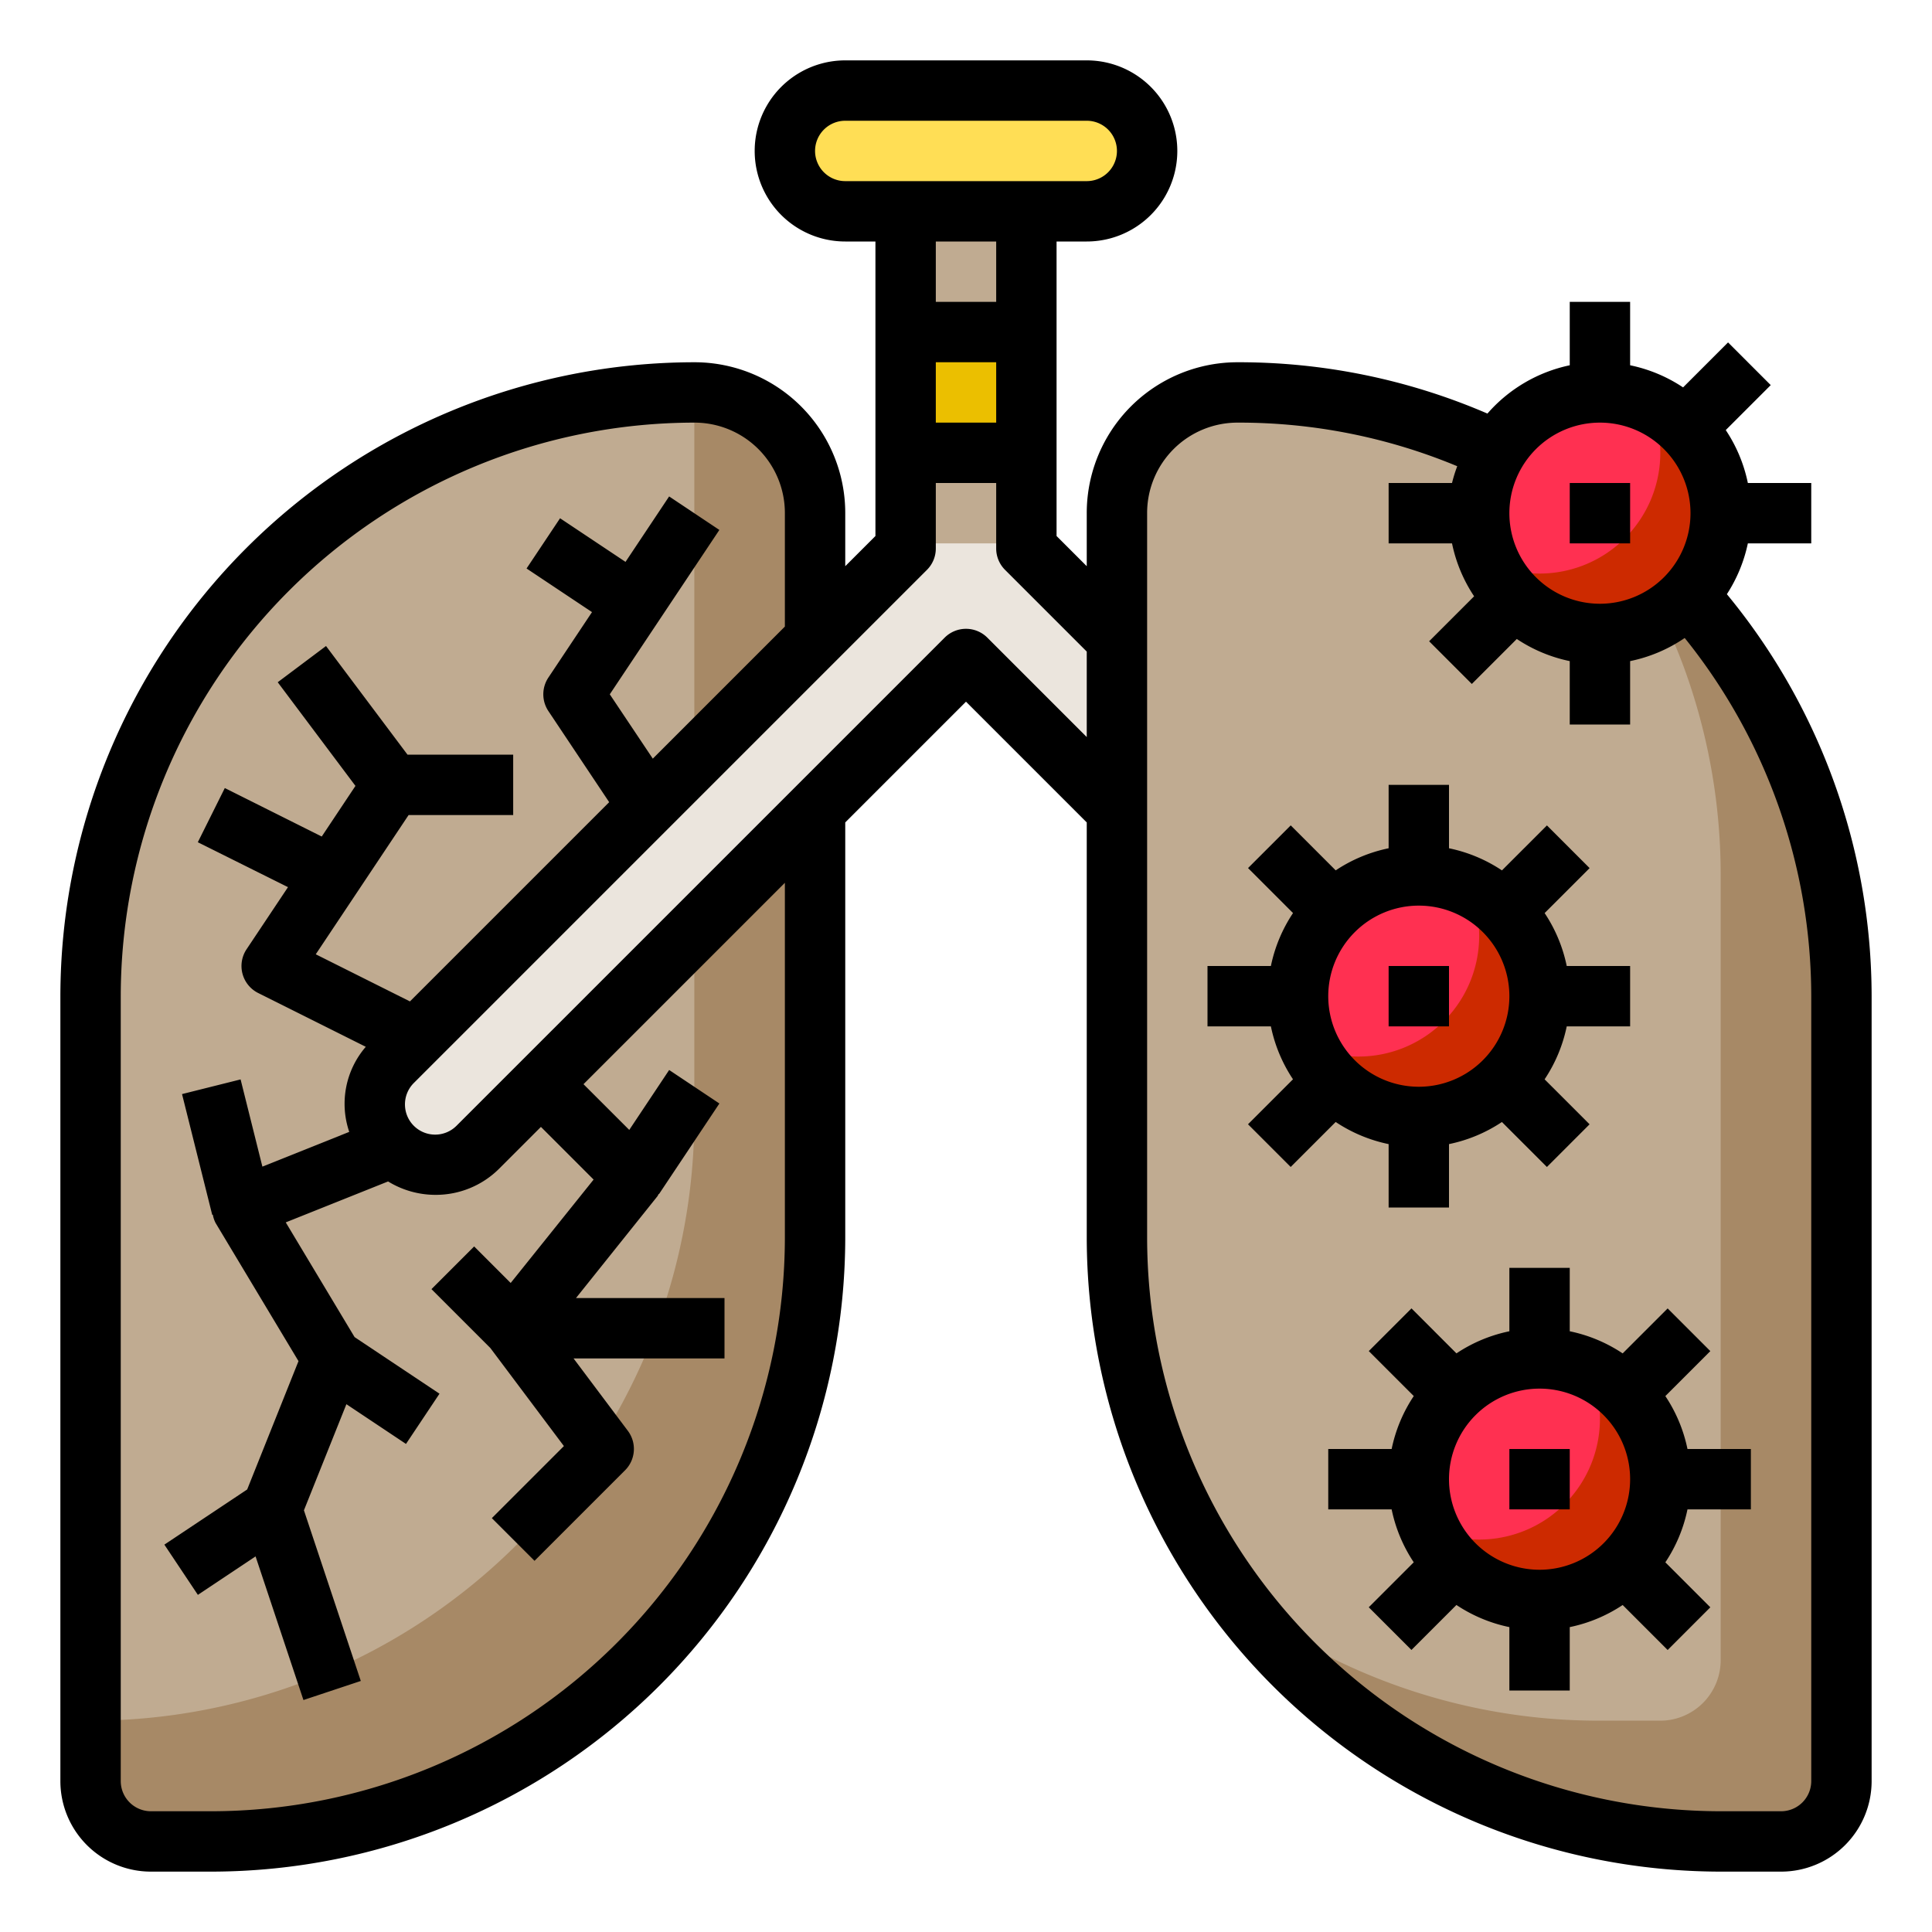 <svg height="512" viewBox="0 0 64 64" width="512" xmlns="http://www.w3.org/2000/svg"><g id="Lungs"><g fill="#c0ab91"><path d="m27 17v24a19.994 19.994 0 0 1 -20 20h-2a2.006 2.006 0 0 1 -2-2v-26a19.977 19.977 0 0 1 20-20 3.995 3.995 0 0 1 4 4z"/><path d="m27 17v24a19.994 19.994 0 0 1 -20 20h-2a2.006 2.006 0 0 1 -2-2v-26a19.977 19.977 0 0 1 20-20 3.995 3.995 0 0 1 4 4z"/><path d="m27 17v24a19.994 19.994 0 0 1 -20 20h-2a2.006 2.006 0 0 1 -2-2v-26a19.977 19.977 0 0 1 20-20 3.995 3.995 0 0 1 4 4z"/><path d="m37 17v24a19.994 19.994 0 0 0 20 20h2a2.006 2.006 0 0 0 2-2v-26a19.977 19.977 0 0 0 -20-20 3.995 3.995 0 0 0 -4 4z"/></g><path d="m61 33v26a2.006 2.006 0 0 1 -2 2h-2a19.967 19.967 0 0 1 -16-8 19.917 19.917 0 0 0 12 4h2a2.006 2.006 0 0 0 2-2v-26a20.008 20.008 0 0 0 -1.21-6.87 20.224 20.224 0 0 0 -2.79-5.13 19.941 19.941 0 0 1 8 16z" fill="#a78966"/><path d="m27 17v24a19.994 19.994 0 0 1 -20 20h-2a2.006 2.006 0 0 1 -2-2v-2a19.994 19.994 0 0 0 20-20v-24a3.995 3.995 0 0 1 4 4z" fill="#a78966"/><path d="m38 5a2.015 2.015 0 0 1 -2 2h-8a2.006 2.006 0 0 1 -2-2 2.015 2.015 0 0 1 2-2h8a2.006 2.006 0 0 1 2 2z" fill="#ffde55"/><path d="m37 21.17v5.66l-5-5-5 5-9.08 9.09-2.09 2.08a2.016 2.016 0 0 1 -2.83 0 2 2 0 0 1 0-2.83l.78-.78 7.69-7.69 5.53-5.53 3-3v-3.17h4v3.17z" fill="#ebe5dd"/><path d="m30 11h4v4h-4z" fill="#ebbf00"/><path d="m30 7h4v4h-4z" fill="#c0ab91"/><circle cx="53" cy="17" fill="#ff3051" r="4"/><path d="m57 17a3.995 3.995 0 0 1 -7.64 1.64 3.931 3.931 0 0 0 1.64.36 4 4 0 0 0 4-4 3.931 3.931 0 0 0 -.36-1.64 3.988 3.988 0 0 1 2.36 3.64z" fill="#cd2a00"/><circle cx="47" cy="33" fill="#ff3051" r="4"/><path d="m51 33a3.995 3.995 0 0 1 -7.64 1.64 3.931 3.931 0 0 0 1.64.36 4 4 0 0 0 4-4 3.931 3.931 0 0 0 -.36-1.64 3.988 3.988 0 0 1 2.36 3.64z" fill="#cd2a00"/><circle cx="51" cy="49" fill="#ff3051" r="4"/><path d="m55 49a3.995 3.995 0 0 1 -7.64 1.64 3.931 3.931 0 0 0 1.64.36 4 4 0 0 0 4-4 3.931 3.931 0 0 0 -.36-1.64 3.988 3.988 0 0 1 2.36 3.64z" fill="#cd2a00"/><path d="m30 15h4v3h-4z" fill="#c0ab91"/><path d="m57.205 19.683a4.978 4.978 0 0 0 .695-1.683h2.1v-2h-2.1a4.961 4.961 0 0 0 -.732-1.753l1.49-1.49-1.414-1.414-1.49 1.49a4.969 4.969 0 0 0 -1.754-.733v-2.1h-2v2.1a4.977 4.977 0 0 0 -2.727 1.6 20.776 20.776 0 0 0 -8.273-1.7 4.995 4.995 0 0 0 -5 5v1.756l-1-1v-9.756h1a3 3 0 0 0 0-6h-8a3 3 0 0 0 0 6h1v9.756l-1 1v-1.756a4.995 4.995 0 0 0 -5-5 21.024 21.024 0 0 0 -21 21v26a3 3 0 0 0 3 3h2a21.024 21.024 0 0 0 21-21v-13.756l4-4 4 4v13.756a21.024 21.024 0 0 0 21 21h2a3 3 0 0 0 3-3v-26a20.961 20.961 0 0 0 -4.795-13.317zm-4.205-5.683a3 3 0 1 1 -3 3 3 3 0 0 1 3-3zm-20 0h-2v-2h2zm-6-9a1 1 0 0 1 1-1h8a1 1 0 0 1 0 2h-8a1 1 0 0 1 -1-1zm6 3v2h-2v-2zm-7 33a19.021 19.021 0 0 1 -19 19h-2a1 1 0 0 1 -1-1v-26a19.021 19.021 0 0 1 19-19 2.994 2.994 0 0 1 3 3v3.756l-4.375 4.375-1.425-2.131 3.63-5.445-1.664-1.11-1.445 2.168-2.168-1.445-1.11 1.664 2.168 1.445-1.445 2.168a1 1 0 0 0 0 1.11l2.014 3.018-6.6 6.6-3.12-1.561 3.075-4.612h3.465v-2h-3.5l-2.7-3.6-1.6 1.2 2.575 3.434-1.117 1.677-3.211-1.606-.894 1.795 2.987 1.488-1.372 2.057a1 1 0 0 0 .385 1.45l3.564 1.782a2.888 2.888 0 0 0 -.548 2.818l-2.877 1.151-.722-2.889-1.94.486 1 4 .02-.005a.953.953 0 0 0 .093.277l2.745 4.574-1.7 4.252-2.743 1.827 1.11 1.664 1.911-1.274 1.586 4.758 1.9-.632-1.884-5.653 1.407-3.515 1.974 1.316 1.11-1.664-2.813-1.875-2.28-3.8 3.39-1.356a3 3 0 0 0 1.568.444 2.968 2.968 0 0 0 2.117-.873l1.378-1.378 1.745 1.745-2.747 3.425-1.21-1.21-1.414 1.414 1.95 1.95 2.437 3.249-2.387 2.387 1.414 1.414 3-3a1 1 0 0 0 .093-1.304l-1.8-2.4h5v-2h-4.92l2.7-3.375a.814.814 0 0 0 .041-.077l.01.007 2-3-1.664-1.11-1.322 1.985-1.516-1.515 6.671-6.671zm6.707-19.877a1 1 0 0 0 -1.414 0l-16.171 16.17a1 1 0 0 1 -1.707-.708 1 1 0 0 1 .292-.708l17-17a1 1 0 0 0 .293-.707v-2.17h2v2.17a1 1 0 0 0 .293.707l2.707 2.707v2.832zm27.293 37.877a1 1 0 0 1 -1 1h-2a19.021 19.021 0 0 1 -19-19v-24a2.994 2.994 0 0 1 3-3 18.8 18.8 0 0 1 7.273 1.444 4.773 4.773 0 0 0 -.173.556h-2.1v2h2.1a4.961 4.961 0 0 0 .732 1.753l-1.49 1.49 1.414 1.414 1.49-1.49a4.969 4.969 0 0 0 1.754.733v2.1h2v-2.1a4.969 4.969 0 0 0 1.808-.766 18.952 18.952 0 0 1 4.192 11.866z"/><path d="m52 16h2v2h-2z"/><path d="m55.167 46.247 1.49-1.49-1.414-1.414-1.49 1.49a4.969 4.969 0 0 0 -1.753-.733v-2.1h-2v2.1a4.969 4.969 0 0 0 -1.753.732l-1.49-1.49-1.414 1.414 1.49 1.49a4.961 4.961 0 0 0 -.733 1.754h-2.1v2h2.1a4.961 4.961 0 0 0 .732 1.753l-1.49 1.49 1.414 1.414 1.49-1.49a4.969 4.969 0 0 0 1.754.733v2.1h2v-2.1a4.969 4.969 0 0 0 1.753-.732l1.49 1.49 1.414-1.414-1.49-1.49a4.961 4.961 0 0 0 .733-1.754h2.1v-2h-2.1a4.961 4.961 0 0 0 -.733-1.753zm-4.167 5.753a3 3 0 1 1 3-3 3 3 0 0 1 -3 3z"/><path d="m50 48h2v2h-2z"/><path d="m46 37.9v2.1h2v-2.1a4.969 4.969 0 0 0 1.753-.732l1.49 1.49 1.414-1.414-1.49-1.49a4.961 4.961 0 0 0 .733-1.754h2.1v-2h-2.1a4.961 4.961 0 0 0 -.732-1.753l1.49-1.49-1.414-1.414-1.49 1.49a4.969 4.969 0 0 0 -1.754-.733v-2.1h-2v2.1a4.969 4.969 0 0 0 -1.753.732l-1.49-1.49-1.414 1.414 1.49 1.49a4.961 4.961 0 0 0 -.733 1.754h-2.1v2h2.1a4.961 4.961 0 0 0 .732 1.753l-1.49 1.49 1.414 1.414 1.49-1.49a4.969 4.969 0 0 0 1.754.733zm1-7.9a3 3 0 1 1 -3 3 3 3 0 0 1 3-3z"/><path d="m46 32h2v2h-2z"/></g></svg>